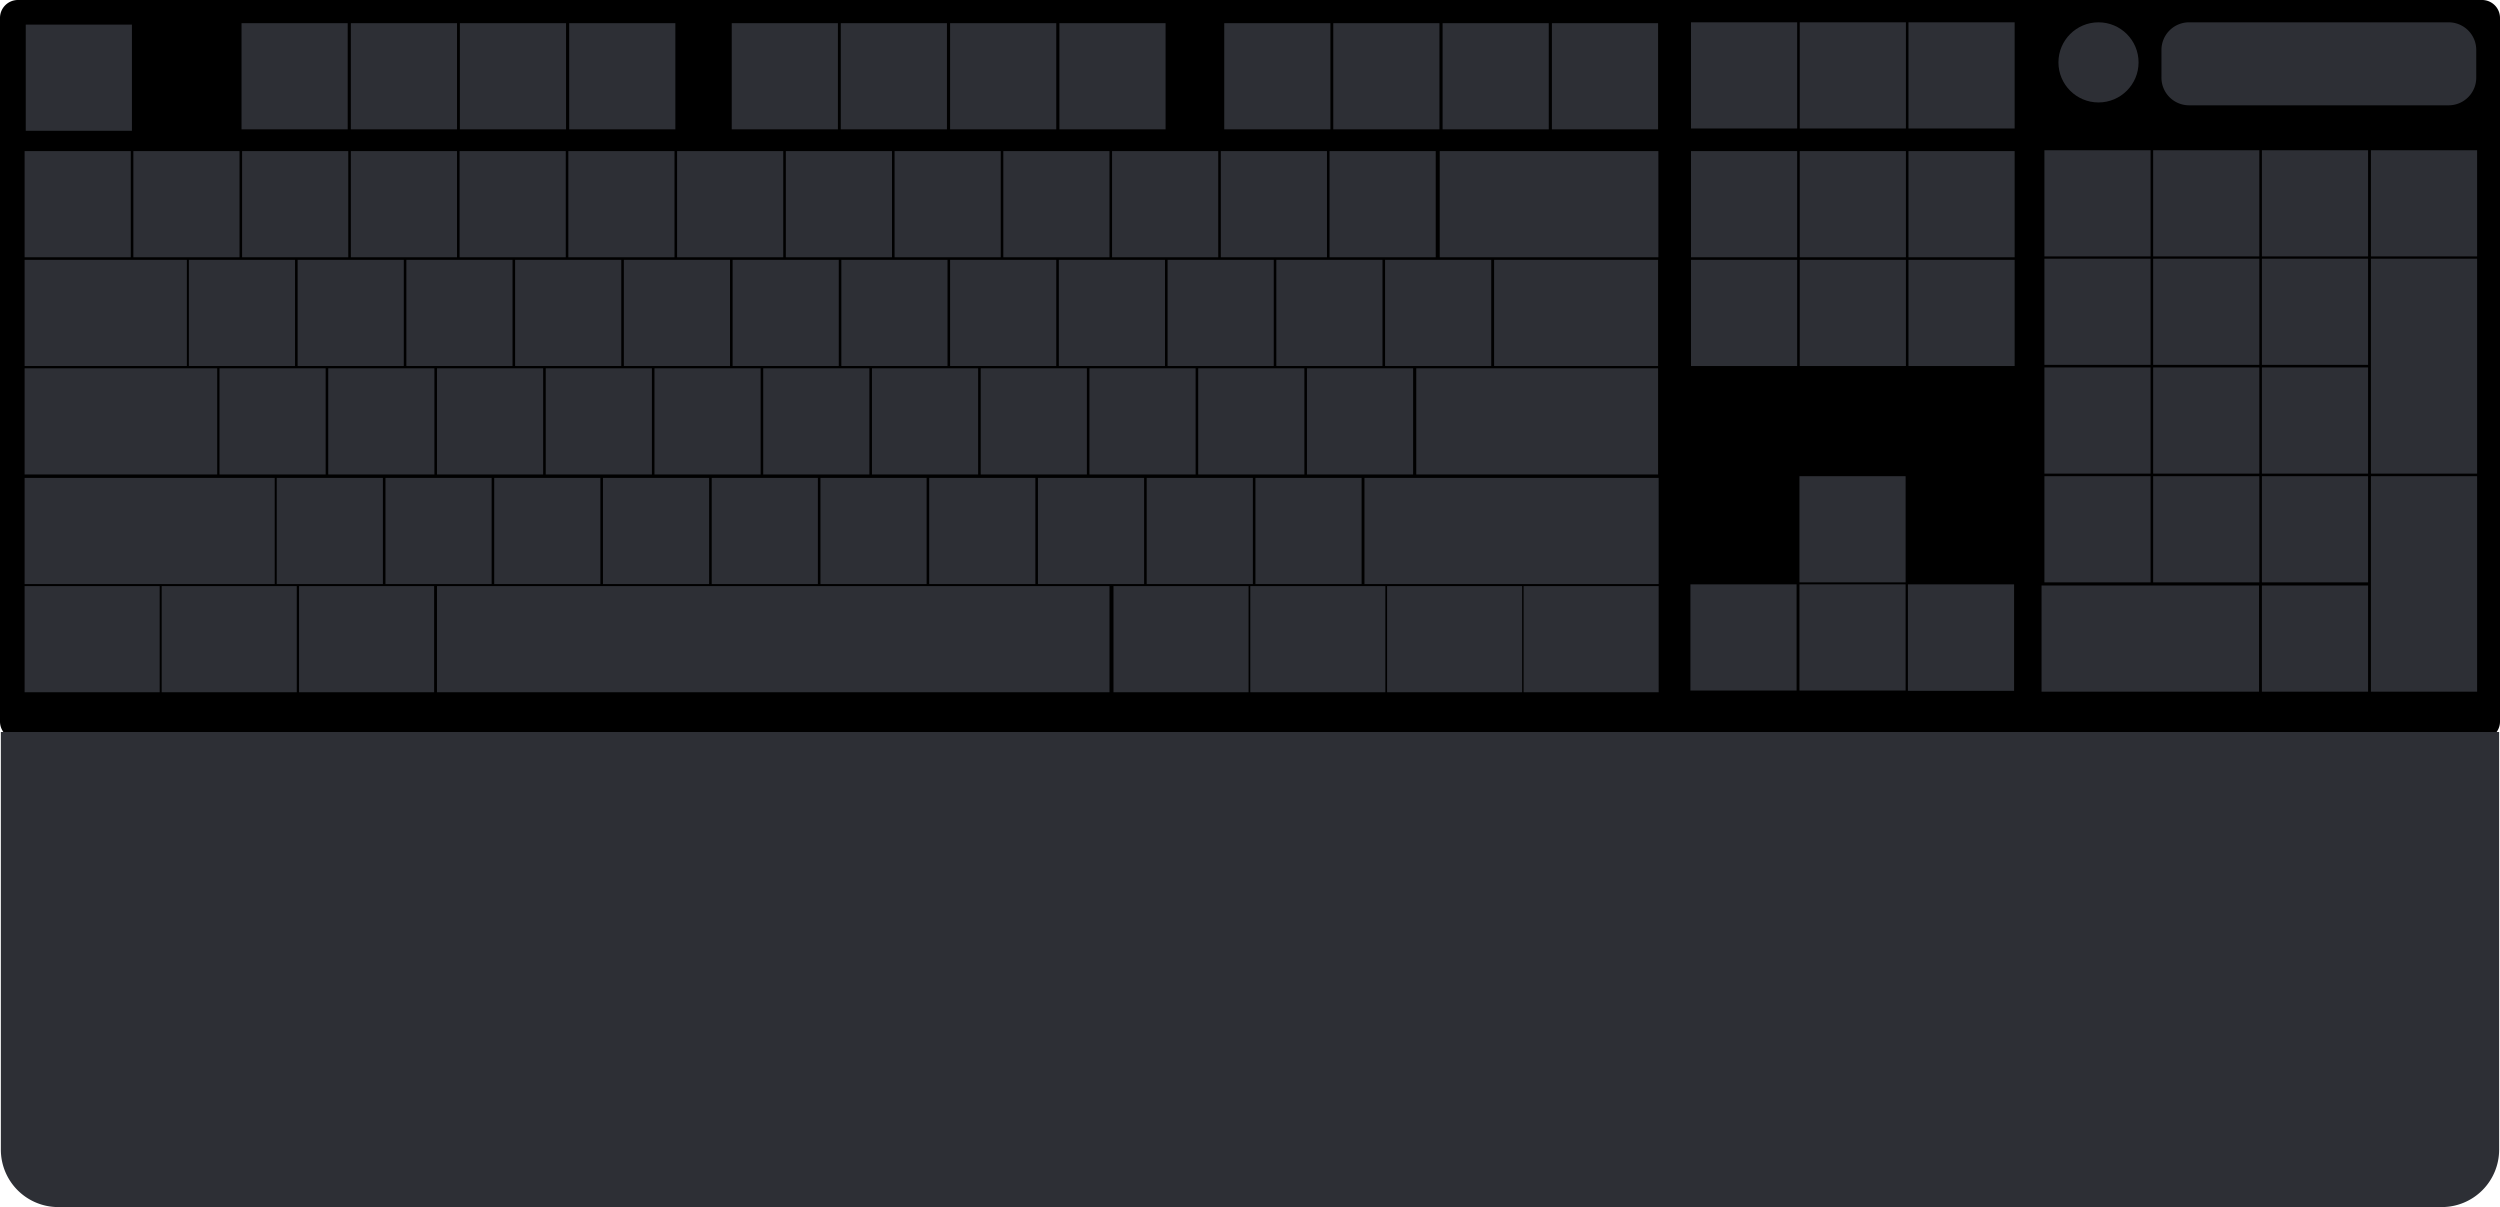 <svg xmlns="http://www.w3.org/2000/svg" viewBox="0 0 873.6 421.8"><defs><style>.cls-1{fill:#2d2f35;}</style></defs><g id="Layer_2" data-name="Layer 2"><g id="Layer_1-2" data-name="Layer 1"><g id="click"><g id="click-2" data-name="click"><g id="KeyBoard_Plate" data-name="KeyBoard Plate"><path id="Plate" d="M6.3,0h861a6.27,6.27,0,0,1,6.3,6.3V252.1a6.27,6.27,0,0,1-6.3,6.3H6.3A6.27,6.27,0,0,1,0,252.1V6.3A6.27,6.27,0,0,1,6.3,0Z"/><path id="palmRest" class="cls-1" d="M.3,255.8h873v146a20.06,20.06,0,0,1-20,20H20.3a20.06,20.06,0,0,1-20-20v-146Z"/><path id="keybordKnobTwo" class="cls-1" d="M765,7.8h90.6a9.65,9.65,0,0,1,9.7,9.7v9.6a9.65,9.65,0,0,1-9.7,9.7H765a9.65,9.65,0,0,1-9.7-9.7V17.5A9.65,9.65,0,0,1,765,7.8Z"/><circle id="keyboardKnob" class="cls-1" cx="733.3" cy="21.8" r="14"/></g><g id="KeyBoard_Keys" data-name="KeyBoard Keys"><rect id="F1" class="cls-1" x="84.4" y="8.1" width="37.1" height="37.1"/><rect id="F2" class="cls-1" x="122.6" y="8.1" width="37.1" height="37.1"/><rect id="F3" class="cls-1" x="160.7" y="8.1" width="37.1" height="37.1"/><rect id="F4" class="cls-1" x="198.9" y="8.1" width="37.1" height="37.1"/><rect id="_Backquote" data-name="`" class="cls-1" x="8.6" y="52.8" width="37.1" height="37.1"/><rect id="L_Ctrl" data-name="L Ctrl" class="cls-1" x="8.6" y="204.8" width="47.2" height="37.1"/><rect id="L_Win_Cmd" data-name="L Win Cmd" class="cls-1" x="56.5" y="204.8" width="47.2" height="37.1"/><rect id="L_Alt" data-name="L Alt" class="cls-1" x="104.5" y="204.8" width="47.2" height="37.1"/><rect id="R_Alt" data-name="R Alt" class="cls-1" x="389.1" y="204.8" width="47.2" height="37.1"/><rect id="R_Win_Cmd" data-name="R Win Cmd" class="cls-1" x="436.9" y="204.8" width="47.2" height="37.1"/><rect id="Fn" class="cls-1" x="484.7" y="204.8" width="47.2" height="37.1"/><rect id="R_Ctrl" data-name="R Ctrl" class="cls-1" x="532.4" y="204.8" width="47.2" height="37.1"/><rect id="SpaceBar" class="cls-1" x="152.7" y="204.8" width="235" height="37.1"/><rect id="_1" data-name=" 1" class="cls-1" x="46.6" y="52.8" width="37.1" height="37.1"/><rect id="_2" data-name=" 2" class="cls-1" x="84.6" y="52.8" width="37.1" height="37.1"/><rect id="_3" data-name=" 3" class="cls-1" x="122.6" y="52.8" width="37.1" height="37.1"/><rect id="_4" data-name=" 4" class="cls-1" x="160.6" y="52.8" width="37.1" height="37.1"/><rect id="_5" data-name=" 5" class="cls-1" x="198.6" y="52.8" width="37.1" height="37.1"/><rect id="_6" data-name=" 6" class="cls-1" x="236.6" y="52.8" width="37.1" height="37.1"/><rect id="_7" data-name=" 7" class="cls-1" x="274.6" y="52.8" width="37.1" height="37.1"/><rect id="_8" data-name=" 8" class="cls-1" x="312.6" y="52.8" width="37.1" height="37.1"/><rect id="_9" data-name=" 9" class="cls-1" x="350.6" y="52.8" width="37.1" height="37.1"/><rect id="_0" data-name=" 0" class="cls-1" x="388.6" y="52.8" width="37.1" height="37.1"/><rect id="_-" data-name=" -" class="cls-1" x="426.6" y="52.8" width="37.1" height="37.1"/><rect id="_2-2" data-name="=" class="cls-1" x="464.6" y="52.8" width="37.1" height="37.1"/><rect id="q" class="cls-1" x="66" y="90.8" width="37.1" height="37.1"/><rect id="w" class="cls-1" x="104" y="90.8" width="37.1" height="37.1"/><rect id="e" class="cls-1" x="142" y="90.8" width="37.1" height="37.1"/><rect id="r" class="cls-1" x="180" y="90.8" width="37.1" height="37.1"/><rect id="t" class="cls-1" x="218" y="90.8" width="37.1" height="37.1"/><rect id="y" class="cls-1" x="256" y="90.8" width="37.1" height="37.1"/><rect id="u" class="cls-1" x="294" y="90.8" width="37.1" height="37.1"/><rect id="i" class="cls-1" x="332" y="90.8" width="37.1" height="37.1"/><rect id="o" class="cls-1" x="370" y="90.8" width="37.1" height="37.1"/><rect id="p" class="cls-1" x="408" y="90.8" width="37.1" height="37.1"/><rect id="_22-22" data-name=" 2-2" class="cls-1" x="446" y="90.8" width="37.1" height="37.1"/><rect id="a" class="cls-1" x="76.7" y="128.7" width="37.1" height="37.1"/><rect id="s" class="cls-1" x="114.7" y="128.7" width="37.1" height="37.1"/><rect id="d" class="cls-1" x="152.7" y="128.7" width="37.1" height="37.1"/><rect id="f" class="cls-1" x="190.7" y="128.7" width="37.1" height="37.1"/><rect id="g" class="cls-1" x="228.7" y="128.7" width="37.1" height="37.1"/><rect id="h" class="cls-1" x="266.7" y="128.7" width="37.1" height="37.1"/><rect id="j" class="cls-1" x="304.7" y="128.7" width="37.1" height="37.1"/><rect id="k" class="cls-1" x="342.7" y="128.7" width="37.1" height="37.1"/><rect id="l" class="cls-1" x="380.7" y="128.7" width="37.1" height="37.1"/><rect id="_3-2" data-name=" 3-2" class="cls-1" x="418.7" y="128.7" width="37.1" height="37.1"/><rect id="z" class="cls-1" x="96.7" y="167" width="37.1" height="37.1"/><rect id="x" class="cls-1" x="134.7" y="167" width="37.1" height="37.1"/><rect id="c" class="cls-1" x="172.7" y="167" width="37.1" height="37.1"/><rect id="v" class="cls-1" x="210.7" y="167" width="37.1" height="37.1"/><rect id="b" class="cls-1" x="248.7" y="167" width="37.1" height="37.1"/><rect id="n" class="cls-1" x="286.7" y="167" width="37.1" height="37.1"/><rect id="m" class="cls-1" x="324.7" y="167" width="37.1" height="37.1"/><rect id="_4-2" data-name=" 4-2" class="cls-1" x="362.7" y="167" width="37.1" height="37.1"/><rect id="_33" data-name=" ." class="cls-1" x="400.7" y="167" width="37.1" height="37.1"/><rect id="_5-2" data-name=" 5-2" class="cls-1" x="438.7" y="167" width="37.1" height="37.1"/><rect id="_6-2" data-name=" 6-2" class="cls-1" x="456.7" y="128.7" width="37.1" height="37.1"/><rect id="_7-2" data-name=" 7-2" class="cls-1" x="484" y="90.8" width="37.1" height="37.1"/><rect id="_8-2" data-name=" 8-2" class="cls-1" x="522.1" y="90.8" width="57.3" height="37.1"/><rect id="Tab" class="cls-1" x="8.6" y="90.8" width="56.7" height="37.1"/><rect id="CapsLock" class="cls-1" x="8.6" y="128.7" width="67.3" height="37.1"/><rect id="LShift" class="cls-1" x="8.6" y="167" width="87.4" height="37.1"/><rect id="Backspace" class="cls-1" x="503.1" y="52.8" width="76.4" height="37.1"/><rect id="Enter" class="cls-1" x="494.9" y="128.7" width="84.5" height="37.1"/><rect id="Num0" class="cls-1" x="713.4" y="204.6" width="76" height="37.1"/><rect id="RShift" class="cls-1" x="476.8" y="167" width="102.8" height="37.1"/><rect id="F5" class="cls-1" x="255.7" y="8.1" width="37.1" height="37.1"/><rect id="F6" class="cls-1" x="293.8" y="8.1" width="37.1" height="37.1"/><rect id="F7" class="cls-1" x="332" y="8.1" width="37.1" height="37.1"/><rect id="F8" class="cls-1" x="370.2" y="8.1" width="37.1" height="37.1"/><rect id="F9" class="cls-1" x="427.8" y="8.1" width="37.1" height="37.1"/><rect id="F10" class="cls-1" x="465.9" y="8.1" width="37.1" height="37.1"/><rect id="F11" class="cls-1" x="504.1" y="8.1" width="37.1" height="37.1"/><rect id="F12" class="cls-1" x="542.3" y="8.1" width="37.1" height="37.1"/><rect id="PrintScreen" class="cls-1" x="590.9" y="7.8" width="37.1" height="37.1"/><rect id="ScrollLock" class="cls-1" x="628.9" y="7.8" width="37.1" height="37.1"/><rect id="Pause" class="cls-1" x="666.9" y="7.8" width="37.1" height="37.1"/><rect id="Insert" class="cls-1" x="590.9" y="52.8" width="37.1" height="37.1"/><rect id="Home" class="cls-1" x="628.9" y="52.8" width="37.1" height="37.1"/><rect id="PageUp" class="cls-1" x="666.9" y="52.8" width="37.1" height="37.1"/><rect id="Delete" class="cls-1" x="590.9" y="90.8" width="37.1" height="37.1"/><rect id="ArrowLeft" class="cls-1" x="590.7" y="204.2" width="37.1" height="37.1"/><rect id="ArrowDown" class="cls-1" x="628.8" y="204.2" width="37.1" height="37.1"/><rect id="ArrowRight" class="cls-1" x="666.7" y="204.2" width="37.1" height="37.2"/><rect id="ArrowUp" class="cls-1" x="628.8" y="166.4" width="37.1" height="37.1"/><rect id="End" class="cls-1" x="628.9" y="90.8" width="37.1" height="37.1"/><rect id="PageDown" class="cls-1" x="666.9" y="90.8" width="37.1" height="37.1"/><rect id="NumLock" class="cls-1" x="714.4" y="52.5" width="37.1" height="37.1"/><rect id="_9-2" data-name="9-2" class="cls-1" x="752.4" y="52.5" width="37.1" height="37.1"/><rect id="_10" data-name="10" class="cls-1" x="790.4" y="52.5" width="37.1" height="37.1"/><rect id="Num7" class="cls-1" x="714.4" y="90.4" width="37.1" height="37.1"/><rect id="Num8" class="cls-1" x="752.4" y="90.4" width="37.1" height="37.1"/><rect id="Num9" class="cls-1" x="790.4" y="90.4" width="37.1" height="37.1"/><rect id="Num4" class="cls-1" x="714.4" y="128.4" width="37.1" height="37.1"/><rect id="Num5" class="cls-1" x="752.4" y="128.4" width="37.1" height="37.1"/><rect id="Num6" class="cls-1" x="790.4" y="128.4" width="37.1" height="37.1"/><rect id="Num1" class="cls-1" x="714.4" y="166.4" width="37.1" height="37.1"/><rect id="Num2" class="cls-1" x="752.4" y="166.4" width="37.1" height="37.1"/><rect id="_NumpadDecimal" class="cls-1" x="790.4" y="204.6" width="37.1" height="37.1"/><rect id="Num-" class="cls-1" x="828.5" y="52.5" width="37.1" height="37.1"/><rect id="Num_" data-name="Num " class="cls-1" x="828.5" y="90.4" width="37.1" height="75.1"/><rect id="NumEnter" class="cls-1" x="828.5" y="166.4" width="37.1" height="75.3"/><rect id="Num3" class="cls-1" x="790.4" y="166.4" width="37.1" height="37.1"/><rect id="Escape" class="cls-1" x="9" y="8.6" width="37.1" height="37.1"/></g></g></g></g></g></svg>
